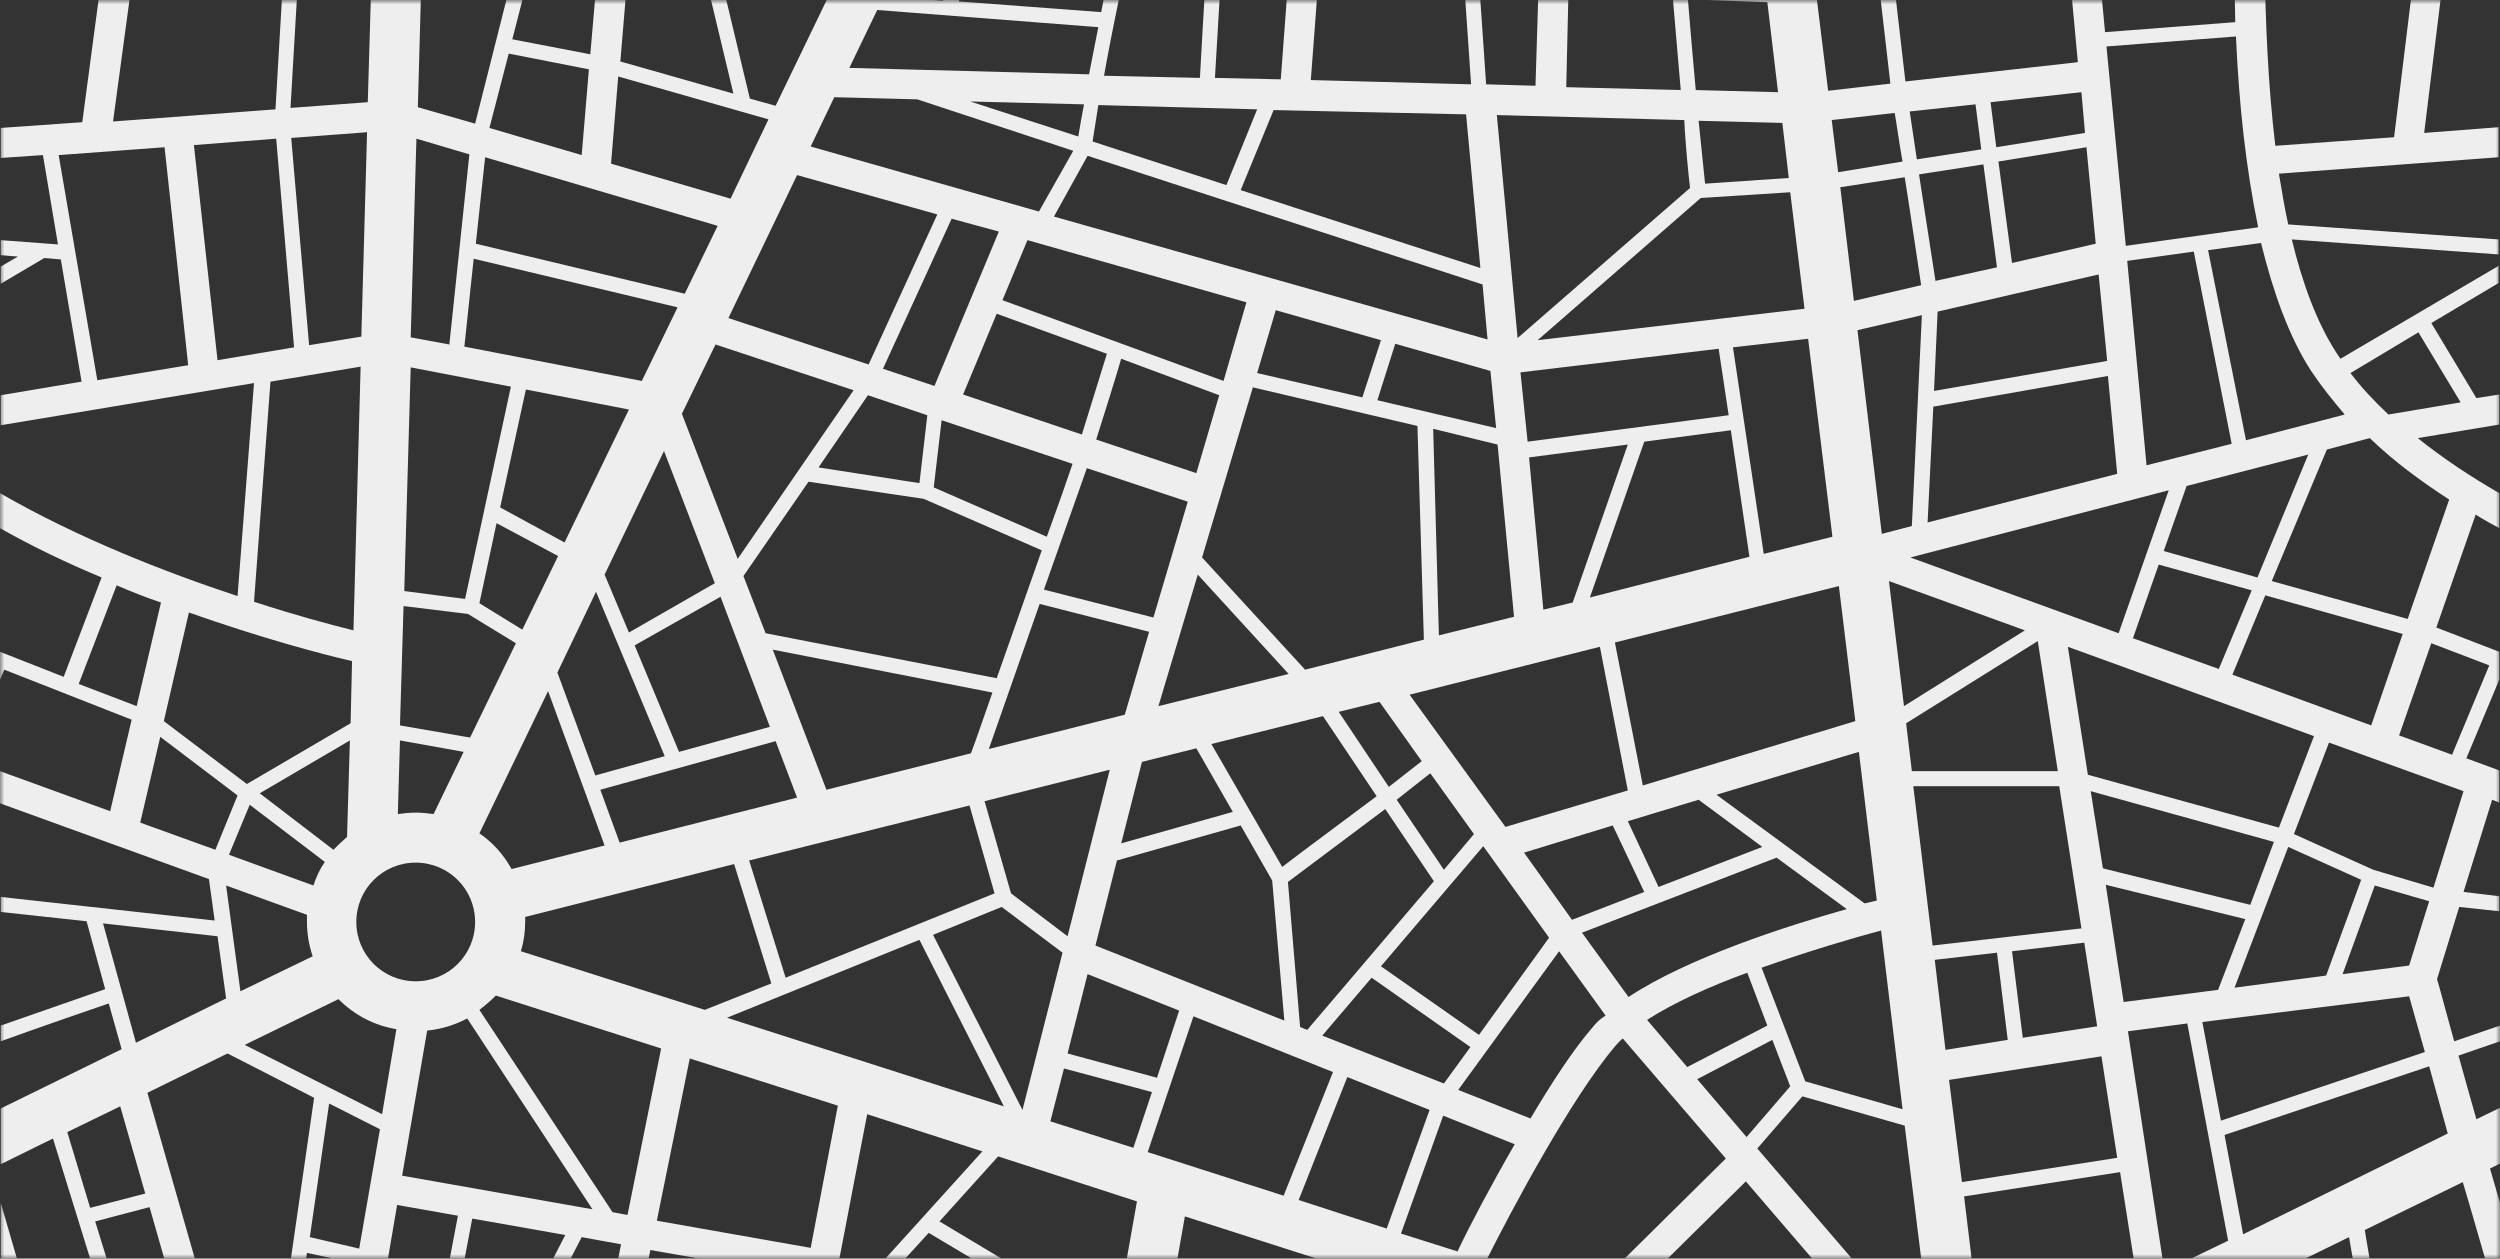 <?xml version="1.0" encoding="UTF-8"?>
<svg width="292px" height="147px" viewBox="0 0 292 147" version="1.1" xmlns="http://www.w3.org/2000/svg" xmlns:xlink="http://www.w3.org/1999/xlink">
    <rect x="0" y="0" width="292" height="147" fill="#333333" stroke="none"/>
    <!-- Generator: Sketch 53.2 (72643) - https://sketchapp.com -->
    <title>Group 3</title>
    <desc>Created with Sketch.</desc>
    <defs>
        <polygon id="path-1" points="-1.98735512e-15 0 292 0 292 147 -1.98735512e-15 147"></polygon>
    </defs>
    <g id="Page-1" stroke="none" stroke-width="1" fill="none" fill-rule="evenodd">
        <g id="16-copy" transform="translate(-14, -434)">
            <g id="Group-3" transform="translate(14, 434)">
                <mask id="mask-2" fill="white">
                    <use xlink:href="#path-1"></use>
                </mask>
                <g id="Clip-2"></g>
                <path d="M8.441,182.981 L4.597,202.515 L0.168,201.762 L0.168,205.353 L48.723,213.868 L0.168,215.871 L0.168,219.378 L16.548,218.709 L16.798,227.642 L0.168,228.558 L0.168,230.313 L16.798,229.395 L17.133,242.751 L20.643,242.751 L20.308,231.731 L26.158,230.896 L25.823,242.751 L27.579,242.751 L27.914,230.646 L39.278,229.06 L47.218,236.238 L43.04,242.834 L45.129,242.834 L48.555,237.407 L54.489,242.834 L57.079,242.834 L41.535,228.727 C45.881,227.975 56.83,226.138 61.425,225.304 L58.416,242.834 L61.928,242.834 L63.431,234.069 L76.469,236.156 C75.966,238.493 75.549,240.747 75.048,242.834 L78.642,242.834 L79.644,237.825 L85.995,242.834 L91.678,242.834 L80.48,234.069 L82.82,222.717 L116.917,227.558 L114.159,242.916 L120.093,242.916 L120.343,241.331 L131.375,242.916 L155.361,242.916 L143.242,241.165 L147.169,224.887 C151.515,225.72 162.881,227.891 167.227,228.727 L164.553,243 L168.145,243 L169.901,233.818 L209.431,241.082 L209.098,243 L215.03,243 L215.95,238.244 L224.892,239.496 L225.644,243 L227.4,243 L226.731,239.745 L246.37,242.584 L246.287,243 L290.246,243 L282.975,242 L282.306,231.064 L291.667,230.564 L291.667,228.811 L282.139,229.311 L281.554,220.044 L291.667,219.628 L291.667,216.12 L281.386,216.538 L280.634,203.684 L291.749,205.602 L291.749,202.015 L281.135,199.76 L286.317,180.393 L291.916,181.395 L291.916,175.468 L281.219,173.464 L278.964,160.108 L291.916,158.523 L291.916,155.016 L278.377,156.685 L276.206,143.665 L287.654,138.07 C288.658,141.41 290.246,147.003 292,153.014 L292,140.49 L290.831,136.485 L292,135.901 L292,129.389 L289.242,130.725 C288.658,128.72 287.905,125.965 287.153,123.294 C288.322,122.878 290.078,122.294 292,121.625 L292,119.789 L286.65,121.625 C285.732,118.371 284.98,115.447 284.647,114.363 L287.237,105.931 L291.916,106.433 L291.916,104.68 L287.738,104.18 L291.082,93.411 L291.916,93.744 L291.916,89.987 L288.071,88.569 L291.916,79.386 L291.916,76.131 L284.563,73.293 L289.159,60.104 C290.078,60.688 290.998,61.19 291.916,61.69 L291.916,57.599 C288.574,55.679 285.313,53.508 282.39,51.171 L291.916,49.586 L291.916,46.079 L289.242,46.497 L283.976,37.732 L291.832,33.057 L291.832,31.054 L273.364,41.904 C273.197,41.655 273.029,41.404 272.862,41.155 C270.607,37.648 268.935,33.141 267.68,27.965 L291.832,29.717 L291.832,27.965 L267.263,26.212 C266.845,24.292 266.51,22.288 266.177,20.285 L291.832,18.365 L291.832,14.859 L283.142,15.526 L285.732,-5.51 L291.832,-5.677 L291.832,-9.182 L286.149,-9.015 L286.736,-13.859 L291.832,-19.033 L291.832,-21.538 L287.069,-16.695 L289.242,-34.393 L291.832,-34.058 L291.832,-35.811 L289.41,-36.146 L290.246,-43.158 L291.832,-42.907 L291.832,-48.834 L290.412,-49 L246.454,-49 L243.696,-33.893 L231.243,-31.304 L227.565,-49 L225.811,-49 L226.899,-43.658 L213.944,-41.989 L215.281,-49 L209.265,-49 L207.844,-41.32 L168.063,-47.165 L168.399,-49 L164.803,-49 L164.553,-47.665 L155.61,-49 L131.627,-49 L163.967,-44.244 L160.876,-27.797 L117.335,-32.138 L120.343,-49 L114.41,-49 L111.653,-33.558 L91.93,-49 L86.247,-49 L105.802,-33.642 L76.469,-37.815 L78.808,-49 L75.214,-49 C74.296,-44.493 73.46,-40.736 73.043,-38.316 L60.589,-40.067 L62.094,-48.918 L58.584,-48.918 L58.416,-47.833 L57.247,-48.918 L54.657,-48.918 L58.083,-45.829 L57.163,-40.571 L41.367,-42.824 L45.213,-48.918 L43.123,-48.918 L39.446,-43.075 L27.579,-44.744 L27.663,-48.834 L25.907,-48.834 L25.823,-44.995 L20.809,-45.745 L20.726,-48.918 L17.217,-48.918 L17.3,-46.245 L0.168,-48.667 L0.168,-42.74 L16.965,-40.32 L16.045,-33.642 L0.084,-35.644 L0.084,-33.893 L11.031,-32.557 L0.084,-21.453 L0.084,-18.949 L13.204,-32.306 L15.796,-31.971 L12.787,-9.35 L0.084,-9.015 L0.084,-5.51 L12.286,-5.844 L9.61,14.274 L0.084,14.943 L0.084,18.448 L5.015,18.114 L6.769,28.548 L0.084,28.048 L0.084,29.801 L2.089,29.968 L0.084,31.137 L0.084,33.141 L5.182,30.134 L7.104,30.301 L9.528,44.577 L0.084,46.162 L0.084,49.668 L29.668,44.743 L27.746,69.62 C19.388,66.866 9.109,62.859 0,57.599 L0,61.69 C3.845,63.86 7.856,65.779 11.867,67.448 L7.439,79.053 L0,76.131 L0,79.386 L0.503,78.217 L15.377,84.062 L12.87,94.746 L0,90.071 L0,93.827 L24.404,102.676 L25.073,107.518 L0.084,104.762 L0.084,106.516 L10.113,107.602 L12.286,115.532 L0.084,119.789 L0.084,121.625 C4.681,119.956 10.53,117.952 12.703,117.202 L14.207,122.545 L0.084,129.472 L0.084,135.983 L6.186,132.979 L13.371,156.185 L4.262,154.85 L0.084,140.49 L0.084,153.014 C0.251,153.681 0.417,154.266 0.668,154.932 L0.084,155.016 L0.084,158.523 L1.672,158.356 C3.761,165.45 5.767,172.546 7.02,176.719 L0.084,175.468 L0.084,181.395 L8.441,182.981 Z M23.568,179.81 L26.074,161.528 L39.029,163.363 L35.852,182.064 L23.568,179.81 Z M46.382,140.741 L53.486,141.994 L49.81,161.361 L43.04,160.359 L46.382,140.741 Z M39.53,159.941 L34.014,159.19 L35.852,146.336 L41.619,147.588 L39.53,159.941 Z M46.466,95.08 L46.717,86.482 L54.154,87.818 L50.644,95.08 C49.976,94.996 49.307,94.913 48.555,94.913 C47.886,94.913 47.134,94.996 46.466,95.08 L46.466,95.08 Z M40.533,97.751 C39.947,98.253 39.446,98.753 38.945,99.253 L30.337,92.658 L40.867,86.482 L40.533,97.751 Z M55.994,97.335 L64.016,80.722 L70.618,98.753 L59.753,101.507 C58.835,99.838 57.58,98.42 55.994,97.335 L55.994,97.335 Z M74.547,-17.78 L79.31,-15.61 L85.662,10.936 L72.456,7.179 L74.547,-17.78 Z M68.948,6.343 L59.837,4.59 L61.509,-1.921 L69.615,-1.419 L68.948,6.343 Z M261.915,-30.635 C261.496,-24.709 261.079,-17.864 260.995,-10.768 L259.239,-10.853 L252.806,-31.555 L261.915,-30.635 Z M266.009,-37.815 L277.04,-35.811 L274.618,-16.779 C272.528,-16.946 267.346,-17.531 264.589,-17.78 C265.008,-25.46 265.592,-32.389 266.009,-37.815 L266.009,-37.815 Z M242.693,7.263 L222.551,9.516 C221.966,4.341 220.128,-11.27 219.544,-16.779 L240.687,-14.359 L242.693,7.263 Z M257.401,-10.937 L244.447,-11.52 L244.03,-15.944 L244.782,-20.033 L254.226,-21.202 L257.401,-10.937 Z M220.797,9.767 L213.526,10.603 L210.016,-17.864 L217.706,-16.946 L220.797,9.767 Z M222.218,129.556 L210.852,126.301 L205.753,113.029 C211.187,111.107 216.535,109.522 219.709,108.685 L222.218,129.556 Z M233.248,111.274 L234.503,121.458 L227.232,122.627 L225.979,112.109 L233.248,111.274 Z M159.038,161.945 L161.962,149.59 L181.184,155.768 L179.178,166.37 C175.668,165.534 167.06,163.699 159.038,161.945 L159.038,161.945 Z M178.843,168.039 L176.42,181.061 L160.543,164.032 L178.843,168.039 Z M174.916,51.922 L176.838,72.04 L168.063,74.209 L167.395,50.086 L174.916,51.922 Z M190.127,51.922 L183.692,70.371 L180.264,71.206 L178.593,53.426 L190.127,51.922 Z M161.962,143.498 L151.683,140.158 L157.366,125.8 L166.978,129.64 L161.962,143.498 Z M168.564,130.309 L176.921,133.647 C174.08,138.572 171.573,143.329 170.236,146.168 L163.634,144.081 L168.564,130.309 Z M154.441,120.958 L160.207,114.196 L171.741,122.294 L168.648,126.551 L154.441,120.958 Z M152.687,120.291 L151.851,119.956 L150.43,103.011 L161.796,94.496 L167.479,102.927 L152.687,120.291 Z M149.761,101.258 L141.488,86.9 L154.524,83.644 L160.792,92.995 C158.703,94.58 152.018,99.504 149.761,101.258 L149.761,101.258 Z M163.133,93.411 C164.051,92.658 165.807,91.324 167.06,90.322 L172.158,97.418 L168.648,101.591 L163.133,93.411 Z M162.213,91.909 L156.362,83.142 L161.126,81.973 L166.058,88.902 L162.213,91.909 Z M135.303,82.475 L139.9,67.115 L150.514,78.718 L135.303,82.475 Z M140.401,65.113 L146.335,45.244 L165.557,49.752 L166.308,74.711 L152.435,78.217 L140.401,65.113 Z M177.59,43.49 L200.739,40.735 L201.91,48.499 L178.426,51.588 L177.59,43.49 Z M174.08,43.324 L174.748,50.002 L160.876,46.748 L162.965,40.152 L174.08,43.324 Z M159.122,46.413 L146.836,43.573 L149.009,36.23 L161.295,39.735 L159.122,46.413 Z M142.909,44.493 L117.084,35.061 L120.009,28.048 L145.583,35.31 L142.909,44.493 Z M142.406,46.162 L139.732,55.261 L128.033,51.337 C128.869,48.75 130.372,43.91 130.956,41.904 L142.406,46.162 Z M125.274,54.175 C124.691,55.93 123.603,59.019 122.266,62.691 L109.061,56.93 L109.98,49.084 L125.274,54.175 Z M126.946,54.677 L138.729,58.6 L134.718,72.124 L121.931,68.868 L126.946,54.677 Z M134.217,73.793 L131.375,83.477 L115.496,87.482 L121.43,70.538 L134.217,73.793 Z M139.732,87.4 L143.995,94.829 L130.956,98.504 L133.381,88.987 L139.732,87.4 Z M144.913,96.415 L148.59,102.844 L150.011,119.205 L127.949,110.44 L130.456,100.505 L144.913,96.415 Z M137.727,118.036 L135.135,125.883 L124.691,123.045 L127.029,113.778 L137.727,118.036 Z M139.397,118.703 L155.694,125.216 L149.927,139.658 L134.049,134.565 L139.397,118.703 Z M132.796,140.325 L130.206,154.932 L109.731,142.661 L116.583,135.065 L132.796,140.325 Z M138.395,142.076 L160.291,149.09 L157.366,161.61 C151.599,160.359 146.419,159.19 143.911,158.69 L137.392,147.754 L138.395,142.076 Z M156.029,163.114 L149.678,168.288 L145.164,160.692 L156.029,163.114 Z M173.579,147.252 C176.504,141.41 183.524,128.22 188.706,122.125 C188.956,121.876 189.207,121.542 189.54,121.292 L201.575,135.316 L185.613,151.092 L173.579,147.252 Z M198.232,126.049 L207.008,121.458 L209.098,126.885 L203.999,132.81 L198.232,126.049 Z M197.063,124.631 L192.382,119.122 C195.475,117.118 199.737,115.198 204.083,113.612 L206.424,119.789 L197.063,124.631 Z M186.114,119.872 C183.775,122.545 181.184,126.551 178.761,130.641 L170.32,127.301 L182.103,111.107 L187.535,118.621 C186.95,118.954 186.449,119.454 186.114,119.872 L186.114,119.872 Z M172.743,120.874 L161.295,112.862 L173.244,98.836 L180.934,109.522 L172.743,120.874 Z M178.009,99.587 L188.371,96.415 L192.049,104.18 L183.608,107.434 L178.009,99.587 Z M190.127,95.915 L198.4,93.411 L205.837,98.92 L193.719,103.596 L190.127,95.915 Z M175.836,96.582 L164.637,81.14 L186.867,75.546 L190.127,92.326 L175.836,96.582 Z M188.621,75.046 L214.781,68.451 L216.702,84.227 L191.881,91.742 L188.621,75.046 Z M185.697,69.786 L192.049,51.588 L202.16,50.252 L204.333,65.029 L185.697,69.786 Z M202.411,40.57 L211.187,39.568 L214.028,62.691 L206.005,64.693 L202.411,40.57 Z M216.952,38.566 L224.474,36.812 L223.305,61.439 L219.793,62.359 L216.952,38.566 Z M179.597,39.735 L198.651,23.123 L209.098,22.455 L210.768,36.063 L179.597,39.735 Z M214.946,21.87 L222.469,20.701 C223.221,25.377 223.972,30.637 224.391,33.308 L216.535,35.143 L214.946,21.87 Z M208.93,20.785 L199.152,21.454 L198.4,14.107 L208.178,14.357 L208.93,20.785 Z M197.396,21.954 L177.256,39.484 L174.832,13.439 L196.728,14.023 C196.812,16.361 197.231,20.619 197.396,21.954 L197.396,21.954 Z M173.746,39.65 L123.101,25.294 L127.029,18.197 L173.162,33.224 L173.746,39.65 Z M116.667,27.046 L109.144,45.079 L103.128,43.073 L111.152,25.545 L116.667,27.046 Z M116.416,36.646 L129.286,41.321 L126.361,50.753 L112.489,46.079 L116.416,36.646 Z M108.31,48.499 L107.39,56.43 L95.605,54.595 L101.374,46.162 L108.31,48.499 Z M107.891,58.266 L121.68,64.277 C120.009,69.037 118.088,74.462 116.416,79.218 L89.421,73.96 L86.831,67.282 L94.436,56.264 L107.891,58.266 Z M89.924,84.895 L79.31,87.818 L74.128,75.379 L84.157,69.702 L89.924,84.895 Z M90.258,75.88 L115.915,80.888 C114.911,83.727 114.075,86.231 113.407,87.986 L96.525,92.242 L90.258,75.88 Z M129.62,89.904 L124.691,109.354 L118.088,104.345 L114.995,93.578 L129.62,89.904 Z M124.104,111.274 L119.425,129.64 L108.979,109.189 L117,105.931 L124.104,111.274 Z M124.272,124.796 L134.55,127.554 L132.377,134.063 L122.683,130.974 L124.272,124.796 Z M114.744,134.481 L99.868,150.927 L97.529,149.674 C99.117,141.327 100.538,134.063 101.288,130.14 L114.744,134.481 Z M108.476,143.998 L129.871,156.77 L128.283,165.617 L101.456,151.677 L108.476,143.998 Z M127.949,167.455 L127.448,170.294 L94.604,164.783 C95.44,160.359 96.359,155.768 97.194,151.512 L127.949,167.455 Z M105.802,168.455 L102.376,182.813 L91.427,181.061 C92.263,176.719 93.267,171.712 94.268,166.454 L105.802,168.455 Z M89.84,170.626 L88.001,180.393 L69.95,176.052 L71.538,168.039 L89.84,170.626 Z M87.667,182.146 L85.912,191.244 L67.527,187.906 L69.531,177.804 L87.667,182.146 Z M91.094,182.813 L102.124,184.566 L101.374,194.084 L89.339,191.913 C89.757,189.742 90.341,186.572 91.094,182.813 L91.094,182.813 Z M103.88,184.819 L111.235,185.986 L109.897,195.67 L103.128,194.417 L103.88,184.819 Z M112.906,186.237 L124.188,187.99 L122.434,197.922 L111.569,195.921 L112.906,186.237 Z M104.132,183.064 L107.558,168.706 L127.113,171.963 L124.521,186.237 L104.132,183.064 Z M136.472,153.014 L146.92,170.543 L131.04,183.566 L136.472,153.014 Z M147.84,172.046 L161.379,194.835 L155.193,199.928 L141.654,177.137 L147.84,172.046 Z M150.514,169.792 L157.867,163.781 L175.836,182.981 L164.136,192.581 L150.514,169.792 Z M188.706,183.733 L190.544,170.041 C193.134,170.459 195.559,170.877 196.812,171.043 L194.054,184.566 L188.706,183.733 Z M186.95,183.483 L179.763,182.313 L182.355,168.706 C183.941,168.957 186.366,169.374 188.79,169.792 L186.95,183.483 Z M182.604,167.037 L184.528,156.854 L198.733,161.361 L197.147,169.292 L182.604,167.037 Z M189.457,152.261 L203.915,137.987 L213.526,149.174 L208.762,158.439 L189.457,152.261 Z M205.252,134.147 L210.518,128.054 L222.469,131.476 L225.059,152.345 C223.972,152.596 222.97,153.097 221.966,153.597 L205.252,134.147 Z M227.649,126.132 L245.45,123.378 L247.29,135.232 L229.154,138.07 L227.649,126.132 Z M190.211,116.449 L184.777,108.938 L207.509,100.173 L215.699,106.182 C208.595,108.185 197.147,111.86 190.211,116.449 L190.211,116.449 Z M200.489,92.826 L217.119,87.818 L219.209,105.182 C218.791,105.265 218.289,105.431 217.788,105.514 L200.489,92.826 Z M223.305,90.071 L222.635,84.478 L238.013,74.878 L240.352,90.071 L223.305,90.071 Z M222.385,82.475 L220.629,67.868 L236.509,73.626 L222.385,82.475 Z M223.137,65.113 L253.306,57.266 L247.456,73.96 L223.137,65.113 Z M225.143,61.022 L225.811,47.497 L246.203,43.91 L247.29,55.344 L225.143,61.022 Z M225.895,45.662 L226.312,36.395 L245.117,32.055 L246.119,42.155 L225.895,45.662 Z M226.063,32.806 L224.141,20.368 L231.662,19.199 L233.248,31.221 L226.063,32.806 Z M214.697,20.117 L213.944,14.023 L221.298,13.19 C221.549,14.525 221.8,16.612 222.218,18.866 L214.697,20.117 Z M171.238,13.357 L172.91,31.303 L144.913,22.205 L148.758,12.856 L171.238,13.357 Z M143.242,21.621 L127.614,16.528 L128.283,12.272 L146.836,12.772 L143.242,21.621 Z M125.944,15.945 L113.323,11.854 L126.612,12.188 C126.361,13.439 126.11,14.943 125.944,15.945 L125.944,15.945 Z M125.357,17.614 L121.346,24.708 L94.687,17.112 L97.445,11.352 L107.139,11.603 L125.357,17.614 Z M109.479,25.043 L101.456,42.573 L85.077,37.148 L93.099,20.452 L109.479,25.043 Z M99.702,45.579 L86.163,65.279 L79.644,48.333 L83.571,40.235 L99.702,45.579 Z M73.46,47.833 L65.939,63.359 L58.416,59.268 L61.425,45.495 L73.46,47.833 Z M77.555,52.673 L83.489,68.117 L73.46,73.877 L70.618,67.115 L77.555,52.673 Z M77.638,88.318 L69.531,90.573 L65.103,78.553 L69.615,69.119 L77.638,88.318 Z M90.593,86.566 L93.099,93.16 L72.373,98.42 L70.117,92.242 L90.593,86.566 Z M113.239,94.078 L116.164,104.345 L91.762,114.196 L87.5,100.505 L113.239,94.078 Z M107.39,109.771 L117.252,129.223 L84.91,118.871 L107.39,109.771 Z M97.862,129.14 L94.687,145.75 L76.719,142.579 L80.564,123.631 L97.862,129.14 Z M72.54,145.334 L68.781,164.032 L58.584,162.614 L67.944,144.498 L72.54,145.334 Z M75.966,145.999 L93.935,149.174 L90.425,167.203 L72.123,164.616 L75.966,145.999 Z M68.028,167.539 L64.016,187.237 L53.402,185.319 L57.247,166.034 L68.028,167.539 Z M44.127,189.492 L43.04,197.922 L29.584,195.335 L30.588,186.988 L44.127,189.492 Z M45.797,189.826 L66.941,193.666 L65.436,202.264 L44.712,198.259 L45.797,189.826 Z M70.367,194.335 L84.742,197.006 C84.157,199.76 83.238,204.268 82.15,209.526 L68.362,206.439 L70.367,194.335 Z M88.168,197.59 L105.886,200.846 L102.96,221.713 L83.655,218.958 L88.168,197.59 Z M127.949,200.177 L130.456,186.153 L140.233,178.224 L153.772,201.095 L149.594,204.517 L127.949,200.177 Z M148.005,207.608 L144.495,222.133 C140.401,221.297 129.871,219.209 124.773,218.209 L127.364,203.6 L148.005,207.608 Z M154.107,205.27 L175.083,188.073 L171.238,208.608 L154.107,205.27 Z M179.094,185.735 L200.573,189.159 L197.063,213.617 L174.665,209.277 L179.094,185.735 Z M202.746,198.842 L217.119,200.846 L214.11,216.957 L200.489,214.286 L202.746,198.842 Z M223.221,200.01 L224.474,193.415 L236.425,195.502 L235.757,202.182 L223.221,200.01 Z M217.454,199.175 C213.444,198.591 206.254,197.59 202.996,197.173 L204.083,189.742 L218.791,192.081 L217.454,199.175 Z M225.143,189.992 L227.483,177.388 L228.236,177.388 C230.074,177.388 231.744,176.972 233.332,176.303 L240.52,188.157 L233.5,191.413 L225.143,189.992 Z M219.46,188.657 L195.81,184.902 L200.406,161.945 L215.699,166.87 C216.367,170.626 218.708,173.881 221.884,175.719 L219.46,188.657 Z M221.298,164.616 C221.298,160.777 224.391,157.687 228.236,157.687 C232.079,157.687 235.172,160.777 235.172,164.616 C235.172,168.455 232.079,171.546 228.236,171.546 C224.474,171.546 221.298,168.455 221.298,164.616 L221.298,164.616 Z M216.117,160.861 L210.518,159.106 L214.781,150.676 L219.125,155.768 C217.788,157.103 216.702,158.856 216.117,160.861 L216.117,160.861 Z M230.91,152.178 L229.405,139.741 L247.623,136.903 L249.713,150.176 L237.762,156.017 C235.922,154.097 233.5,152.678 230.91,152.178 L230.91,152.178 Z M248.542,120.456 L255.479,119.54 L260.243,144.916 L252.806,148.505 L248.542,120.456 Z M244.95,119.872 L236.258,121.209 L235.004,111.107 L243.445,110.105 L244.95,119.872 Z M225.728,110.44 L223.471,91.825 L240.52,91.825 L243.11,108.436 L225.728,110.44 Z M244.197,92.409 L265.592,98.336 L262.833,105.682 L245.618,101.424 L244.197,92.409 Z M243.862,90.489 L241.523,75.546 L270.272,85.98 L266.177,96.665 L243.862,90.489 Z M249.128,74.546 L252.137,65.946 L263,68.951 L259.157,78.133 L249.128,74.546 Z M252.722,64.36 L255.396,56.764 L269.603,53.091 L263.669,67.448 L252.722,64.36 Z M250.716,54.344 L248.46,30.47 L256.232,29.384 L260.66,51.839 L250.716,54.344 Z M235.004,30.719 L233.416,18.866 L243.696,17.197 L244.782,28.465 L235.004,30.719 Z M231.411,17.446 L223.888,18.616 L223.054,13.021 L230.742,12.188 L231.411,17.446 Z M232.498,11.937 L243.11,10.768 L243.529,15.526 L233.165,17.197 L232.498,11.937 Z M207.675,10.768 L198.065,10.519 C197.815,7.763 197.313,2.17 197.147,-0.082 L206.424,0.25 L207.675,10.768 Z M150.514,-3.673 L142.658,-4.006 C142.741,-6.011 142.909,-10.684 142.991,-12.689 L151.182,-12.355 L150.514,-3.673 Z M154.608,-11.604 L168.564,-2.922 L154.024,-3.506 L154.608,-11.604 Z M140.903,-4.006 L131.543,-4.342 C132.128,-7.18 132.712,-10.184 133.213,-13.022 L141.153,-12.689 L140.903,-4.006 Z M129.787,-4.508 L118.088,-5.928 L120.428,-15.026 L131.459,-13.19 L129.787,-4.508 Z M111.401,-5.008 L110.148,0.083 L103.212,-0.419 L105.718,-5.677 L111.401,-5.008 Z M113.157,-4.842 L129.454,-2.837 L128.618,1.419 L111.986,0.167 L113.157,-4.842 Z M128.283,3.172 L127.197,8.681 L99.201,7.93 L102.46,1.168 L128.283,3.172 Z M131.208,-2.671 L140.818,-2.253 C140.652,0.001 140.317,6.094 140.149,9.099 L128.951,8.848 C129.37,6.427 130.206,2.17 131.208,-2.671 L131.208,-2.671 Z M142.574,-2.253 L150.43,-1.921 L149.594,9.267 L141.905,9.099 L142.574,-2.253 Z M153.94,-1.753 L171.073,-1.084 L171.823,9.85 L153.104,9.35 L153.94,-1.753 Z M172.827,-1.084 L179.679,-0.835 L179.346,10.017 L173.579,9.85 L172.827,-1.084 Z M183.189,-0.668 L195.391,-0.166 L196.311,10.519 L182.939,10.183 L183.189,-0.668 Z M204.251,-17.362 L206.172,-1.502 L196.979,-1.837 L197.147,-18.031 L204.251,-17.362 Z M195.307,-1.921 L183.273,-2.421 L183.775,-19.449 L195.475,-18.282 L195.307,-1.921 Z M179.763,-2.504 L172.158,-2.837 L163.133,-8.431 L177.841,-20.033 L180.264,-19.784 L179.763,-2.504 Z M161.544,-9.35 L154.776,-13.524 L155.361,-22.206 L175.335,-20.202 L161.544,-9.35 Z M151.266,-14.024 L133.548,-14.86 C134.301,-18.699 134.969,-22.038 135.386,-24.293 L151.851,-22.622 L151.266,-14.024 Z M184.528,-25.209 L185.53,-32.224 L205.588,-28.717 L204.584,-23.208 L184.528,-25.209 Z M133.714,-24.458 L131.876,-15.026 L111.902,-18.364 L115.747,-26.295 L133.714,-24.458 Z M118.672,-15.36 L116.248,-6.177 L106.47,-7.346 L110.984,-16.613 L118.672,-15.36 Z M99.702,-6.511 L90.593,12.354 L87.584,11.519 L81.316,-14.691 L99.702,-6.511 Z M89.757,13.941 L85.327,23.206 L71.371,19.116 L72.207,8.932 L89.757,13.941 Z M83.822,26.377 L79.979,34.308 L55.575,28.465 L56.662,18.365 L83.822,26.377 Z M52.484,40.235 L47.97,39.401 L48.639,16.196 L54.823,18.03 L52.484,40.235 Z M55.325,30.217 L79.143,35.895 L74.964,44.493 L54.238,40.486 L55.325,30.217 Z M59.671,45.161 L54.322,69.953 L47.218,69.037 L47.97,42.908 L59.671,45.161 Z M57.999,61.106 L65.187,64.944 L61.008,73.544 L55.994,70.455 L57.999,61.106 Z M54.657,71.708 L60.256,75.129 L54.906,86.147 L46.717,84.727 L47.134,70.788 L54.657,71.708 Z M55.493,107.685 C55.493,111.524 52.4,114.614 48.555,114.614 C44.712,114.614 41.619,111.524 41.619,107.685 C41.619,103.845 44.712,100.756 48.555,100.756 C52.4,100.756 55.493,103.845 55.493,107.685 L55.493,107.685 Z M60.841,111.107 C61.174,110.022 61.342,108.853 61.342,107.602 L61.342,107.1 L85.746,100.924 L90.09,114.863 L82.32,117.952 L60.841,111.107 Z M77.221,122.461 L73.292,141.91 L71.538,141.576 L55.994,117.952 C56.662,117.452 57.331,116.867 57.915,116.283 L77.221,122.461 Z M69.198,141.243 L46.968,137.319 L49.894,120.372 C51.564,120.207 53.152,119.707 54.573,118.954 L69.198,141.243 Z M41.954,145.834 L36.187,144.498 L38.442,128.889 L44.377,131.894 L41.954,145.834 Z M55.158,142.328 L66.023,144.248 L56.662,162.446 L51.48,161.694 L55.158,142.328 Z M39.196,182.648 L42.371,163.865 L55.493,165.701 L51.732,184.902 L39.196,182.648 Z M10.28,191.581 L11.867,183.566 L28.916,186.653 L27.914,194.919 L10.28,191.581 Z M8.107,203.015 L9.694,195.001 L35.936,200.093 L34.264,207.608 L8.107,203.015 Z M35.936,207.94 L37.608,200.428 L64.935,205.77 L63.766,212.782 L35.936,207.94 Z M20.391,229.811 L20.058,218.375 L27.579,218.042 L37.775,227.307 C33.763,227.891 24.404,229.227 20.391,229.811 L20.391,229.811 Z M40.032,226.973 L30.085,217.957 L63.014,216.622 L61.928,223.217 L40.032,226.973 Z M77.387,232.482 L64.183,230.396 L68.028,208.108 L81.817,211.195 C80.396,217.789 78.808,225.387 77.387,232.482 L77.387,232.482 Z M104.8,221.964 L107.724,201.179 L121.514,203.684 L117.92,223.802 L104.8,221.964 Z M122.851,228.811 L124.437,219.962 L133.632,221.797 L131.876,230.48 L122.851,228.811 Z M121.263,237.491 L122.516,230.48 L131.543,232.149 L130.206,238.827 L121.263,237.491 Z M140.067,240.245 L131.96,239.076 L135.386,222.133 L144.078,223.886 L140.067,240.245 Z M147.923,222.798 L151.432,208.357 L170.654,212.115 L167.896,226.64 L147.923,222.798 Z M170.486,231.649 L174.08,212.7 L190.293,215.871 L186.533,234.569 L170.486,231.649 Z M281.386,241.247 L267.346,239.244 L267.514,231.398 L280.802,230.646 L281.386,241.247 Z M264.004,231.398 L263.92,238.827 L236.174,234.82 L236.174,228.811 L264.004,231.398 Z M234.42,228.644 L234.42,234.569 L217.203,232.149 L218.123,227.224 L234.42,228.644 Z M218.456,225.471 L219.043,222.217 L264.088,220.378 L263.92,229.644 L218.456,225.471 Z M280.634,228.977 L267.514,229.727 L267.68,220.211 L280.049,219.711 L280.634,228.977 Z M213.444,220.378 L209.932,238.911 L188.12,234.904 L191.881,216.204 L213.444,220.378 Z M219.709,218.626 L222.886,201.762 C226.647,202.431 233.248,203.517 235.505,203.933 L234.001,218.042 L219.709,218.626 Z M235.757,217.957 L238.097,195.837 L247.54,197.506 L247.707,217.54 L235.757,217.957 Z M279.047,202.931 L279.882,216.12 L266.845,216.622 L267.013,200.762 L279.047,202.931 Z M265.173,200.511 L265.008,216.706 L249.461,217.373 L249.296,197.755 L265.173,200.511 Z M284.563,180.059 L279.381,199.426 L267.43,197.339 L273.197,177.972 L284.563,180.059 Z M265.758,197.09 L239.6,192.497 L271.525,177.721 L265.758,197.09 Z M265.592,176.635 L242.108,187.49 L234.921,175.552 C236.509,174.55 237.846,173.297 238.931,171.712 L265.592,176.635 Z M279.297,173.215 L240.855,166.119 C240.939,165.701 240.939,165.285 240.939,164.868 L277.124,160.359 L279.297,173.215 Z M276.539,156.937 L240.52,161.361 C240.52,161.277 240.436,161.194 240.436,161.11 L274.366,144.498 L276.539,156.937 Z M285.9,132.394 L261.997,144.165 L259.826,132.561 L283.727,124.547 L285.9,132.394 Z M283.226,122.878 C278.293,124.547 263.335,129.556 259.407,130.892 L257.234,119.371 L281.386,116.367 L283.226,122.878 Z M248.041,117.034 L245.953,103.344 L262.248,107.351 L259.073,115.616 L248.041,117.034 Z M260.995,115.363 L267.263,98.92 L275.787,102.76 L271.692,113.945 L260.995,115.363 Z M283.727,105.265 L281.386,112.776 L273.614,113.778 L277.375,103.427 L283.727,105.265 Z M287.738,92.409 L284.228,103.678 L277.208,101.591 L267.931,97.418 L272.028,86.733 L287.738,92.409 Z M290.747,77.717 L286.401,88.151 L280.217,85.897 L283.976,75.129 L290.747,77.717 Z M280.634,74.044 L276.956,84.727 L260.744,78.802 L264.589,69.537 L280.634,74.044 Z M286.066,58.35 L281.219,72.291 L265.341,67.868 L271.776,52.506 L276.791,51.171 C279.548,53.842 282.723,56.18 286.066,58.35 L286.066,58.35 Z M282.472,38.817 L287.404,46.997 L278.964,48.417 C277.292,46.83 275.787,45.244 274.534,43.573 L282.472,38.817 Z M269.937,43.324 C271.108,45.079 272.445,46.748 273.865,48.417 L262.332,51.421 L257.902,29.217 L264.088,28.383 C265.508,34.141 267.346,39.317 269.937,43.324 L269.937,43.324 Z M263.753,26.546 L248.292,28.715 L246.035,5.427 L261.162,4.258 C261.496,12.105 262.332,19.699 263.753,26.546 L263.753,26.546 Z M279.63,16.028 L265.758,17.028 C264.922,10.099 264.589,2.588 264.505,-4.759 L282.222,-5.175 L279.63,16.028 Z M261.079,2.588 L245.869,3.756 L244.614,-9.684 L260.995,-9.015 C260.911,-5.175 260.995,-1.335 261.079,2.588 L261.079,2.588 Z M283.308,-14.108 L282.639,-8.682 L275.452,-8.515 L276.288,-14.86 C277.793,-14.691 281.219,-14.359 283.308,-14.108 L283.308,-14.108 Z M273.698,-8.515 L264.505,-8.266 C264.505,-10.937 264.589,-13.524 264.672,-16.028 L274.534,-15.026 L273.698,-8.515 Z M286.82,-43.407 L283.476,-15.86 L276.456,-16.695 L279.966,-44.493 L286.82,-43.407 Z M278.211,-44.66 L277.292,-37.566 L266.177,-39.567 C266.428,-42.322 266.678,-44.66 266.845,-46.245 L278.211,-44.66 Z M247.29,-33.809 L249.964,-48.667 L263.418,-46.746 C263.084,-43.742 262.499,-38.733 261.997,-32.389 L247.29,-33.809 Z M250.966,-31.72 L253.724,-22.788 L245.117,-21.704 L247.039,-32.055 L250.966,-31.72 Z M243.361,-31.804 L240.771,-17.864 L210.016,-21.369 L210.686,-25.042 L243.361,-31.804 Z M227.232,-41.738 L229.573,-30.718 L211.187,-26.88 L213.609,-39.902 L227.232,-41.738 Z M167.479,-43.491 L207.258,-37.649 L205.921,-30.386 L166.308,-37.313 L167.479,-43.491 Z M165.974,-35.644 L183.775,-32.557 L182.772,-25.377 L164.386,-27.215 L165.974,-35.644 Z M109.563,-27.047 L101.205,-9.684 L74.797,-21.453 L75.717,-31.887 L109.563,-27.047 Z M72.207,-32.389 L69.866,-5.008 L61.759,-5.51 L59.504,-34.309 L72.207,-32.389 Z M60.005,-5.51 L49.307,-6.093 L49.475,-13.273 L59.336,-13.273 L60.005,-5.51 Z M57.748,-34.476 L59.252,-15.109 L49.559,-15.109 L50.143,-35.562 L57.748,-34.476 Z M18.386,-24.04 L20.475,-39.735 L37.021,-37.397 L34.934,-22.538 L18.386,-24.04 Z M38.694,-37.147 L44.294,-36.313 L43.876,-21.704 L36.604,-22.371 L38.694,-37.147 Z M17.466,-17.029 L18.22,-22.371 L34.766,-20.869 L34.014,-15.36 L17.466,-17.029 Z M35.684,-15.193 L36.438,-20.702 L43.876,-20.033 L43.708,-14.359 L35.684,-15.193 Z M16.129,-7.346 L16.965,-13.524 L33.597,-11.853 L33.262,-6.177 L16.129,-7.346 Z M35.351,-11.686 L43.624,-10.853 L42.956,11.937 L33.93,12.605 L35.351,-11.686 Z M15.88,-5.593 L33.178,-4.424 L32.176,12.772 L13.204,14.19 L15.88,-5.593 Z M48.806,12.521 L49.223,-2.671 L59.671,-2.088 L55.493,14.441 L48.806,12.521 Z M59.42,6.259 L68.781,8.097 L67.944,18.114 L57.163,14.943 L59.42,6.259 Z M42.874,15.443 L42.203,39.317 L36.103,40.319 L34.014,16.112 L42.874,15.443 Z M32.258,16.196 L34.347,40.57 L25.406,42.072 L22.648,16.945 L32.258,16.196 Z M6.852,18.114 L19.222,17.197 L21.98,42.657 L11.366,44.41 L6.852,18.114 Z M31.59,44.577 L42.12,42.824 L41.284,73.626 C38.61,72.958 34.515,71.875 29.668,70.286 L31.59,44.577 Z M9.193,79.887 L13.623,68.368 C15.377,69.119 17.049,69.786 18.803,70.371 L15.963,82.475 L9.193,79.887 Z M22.063,71.539 C30.337,74.462 37.44,76.38 41.118,77.217 L40.95,84.478 L28.832,91.573 L19.138,84.227 L22.063,71.539 Z M16.38,96.082 L18.721,86.064 L27.746,92.909 L25.156,99.253 L16.38,96.082 Z M26.743,99.838 L29.167,93.995 L37.941,100.673 C37.357,101.507 36.939,102.427 36.604,103.427 L26.743,99.838 Z M26.409,103.427 L35.852,106.851 L35.852,107.685 C35.852,109.105 36.103,110.44 36.521,111.693 L28.08,115.783 L26.409,103.427 Z M12.034,107.853 L25.406,109.354 L26.409,116.616 L15.88,121.792 L12.034,107.853 Z M28.582,122.042 L39.53,116.7 C41.367,118.538 43.708,119.789 46.298,120.207 L44.628,130.14 L28.582,122.042 Z M7.856,132.227 L14.04,129.223 L16.965,139.405 L10.53,141.076 L7.856,132.227 Z M15.377,156.436 L11.115,142.661 L17.466,140.992 L22.147,157.354 L15.377,156.436 Z M25.907,158.021 L17.217,127.636 L26.577,123.045 L36.688,128.22 L32.258,158.939 L25.907,158.021 Z M5.432,158.606 L22.564,161.026 L21.395,169.541 L8.024,167.539 L5.432,158.606 Z M10.949,177.472 L8.608,169.457 L21.227,171.377 L20.142,179.224 L10.949,177.472 Z" id="Fill-1" fill="#EEEEEF" mask="url(#mask-2)"></path>
            </g>
        </g>
    </g>
</svg>